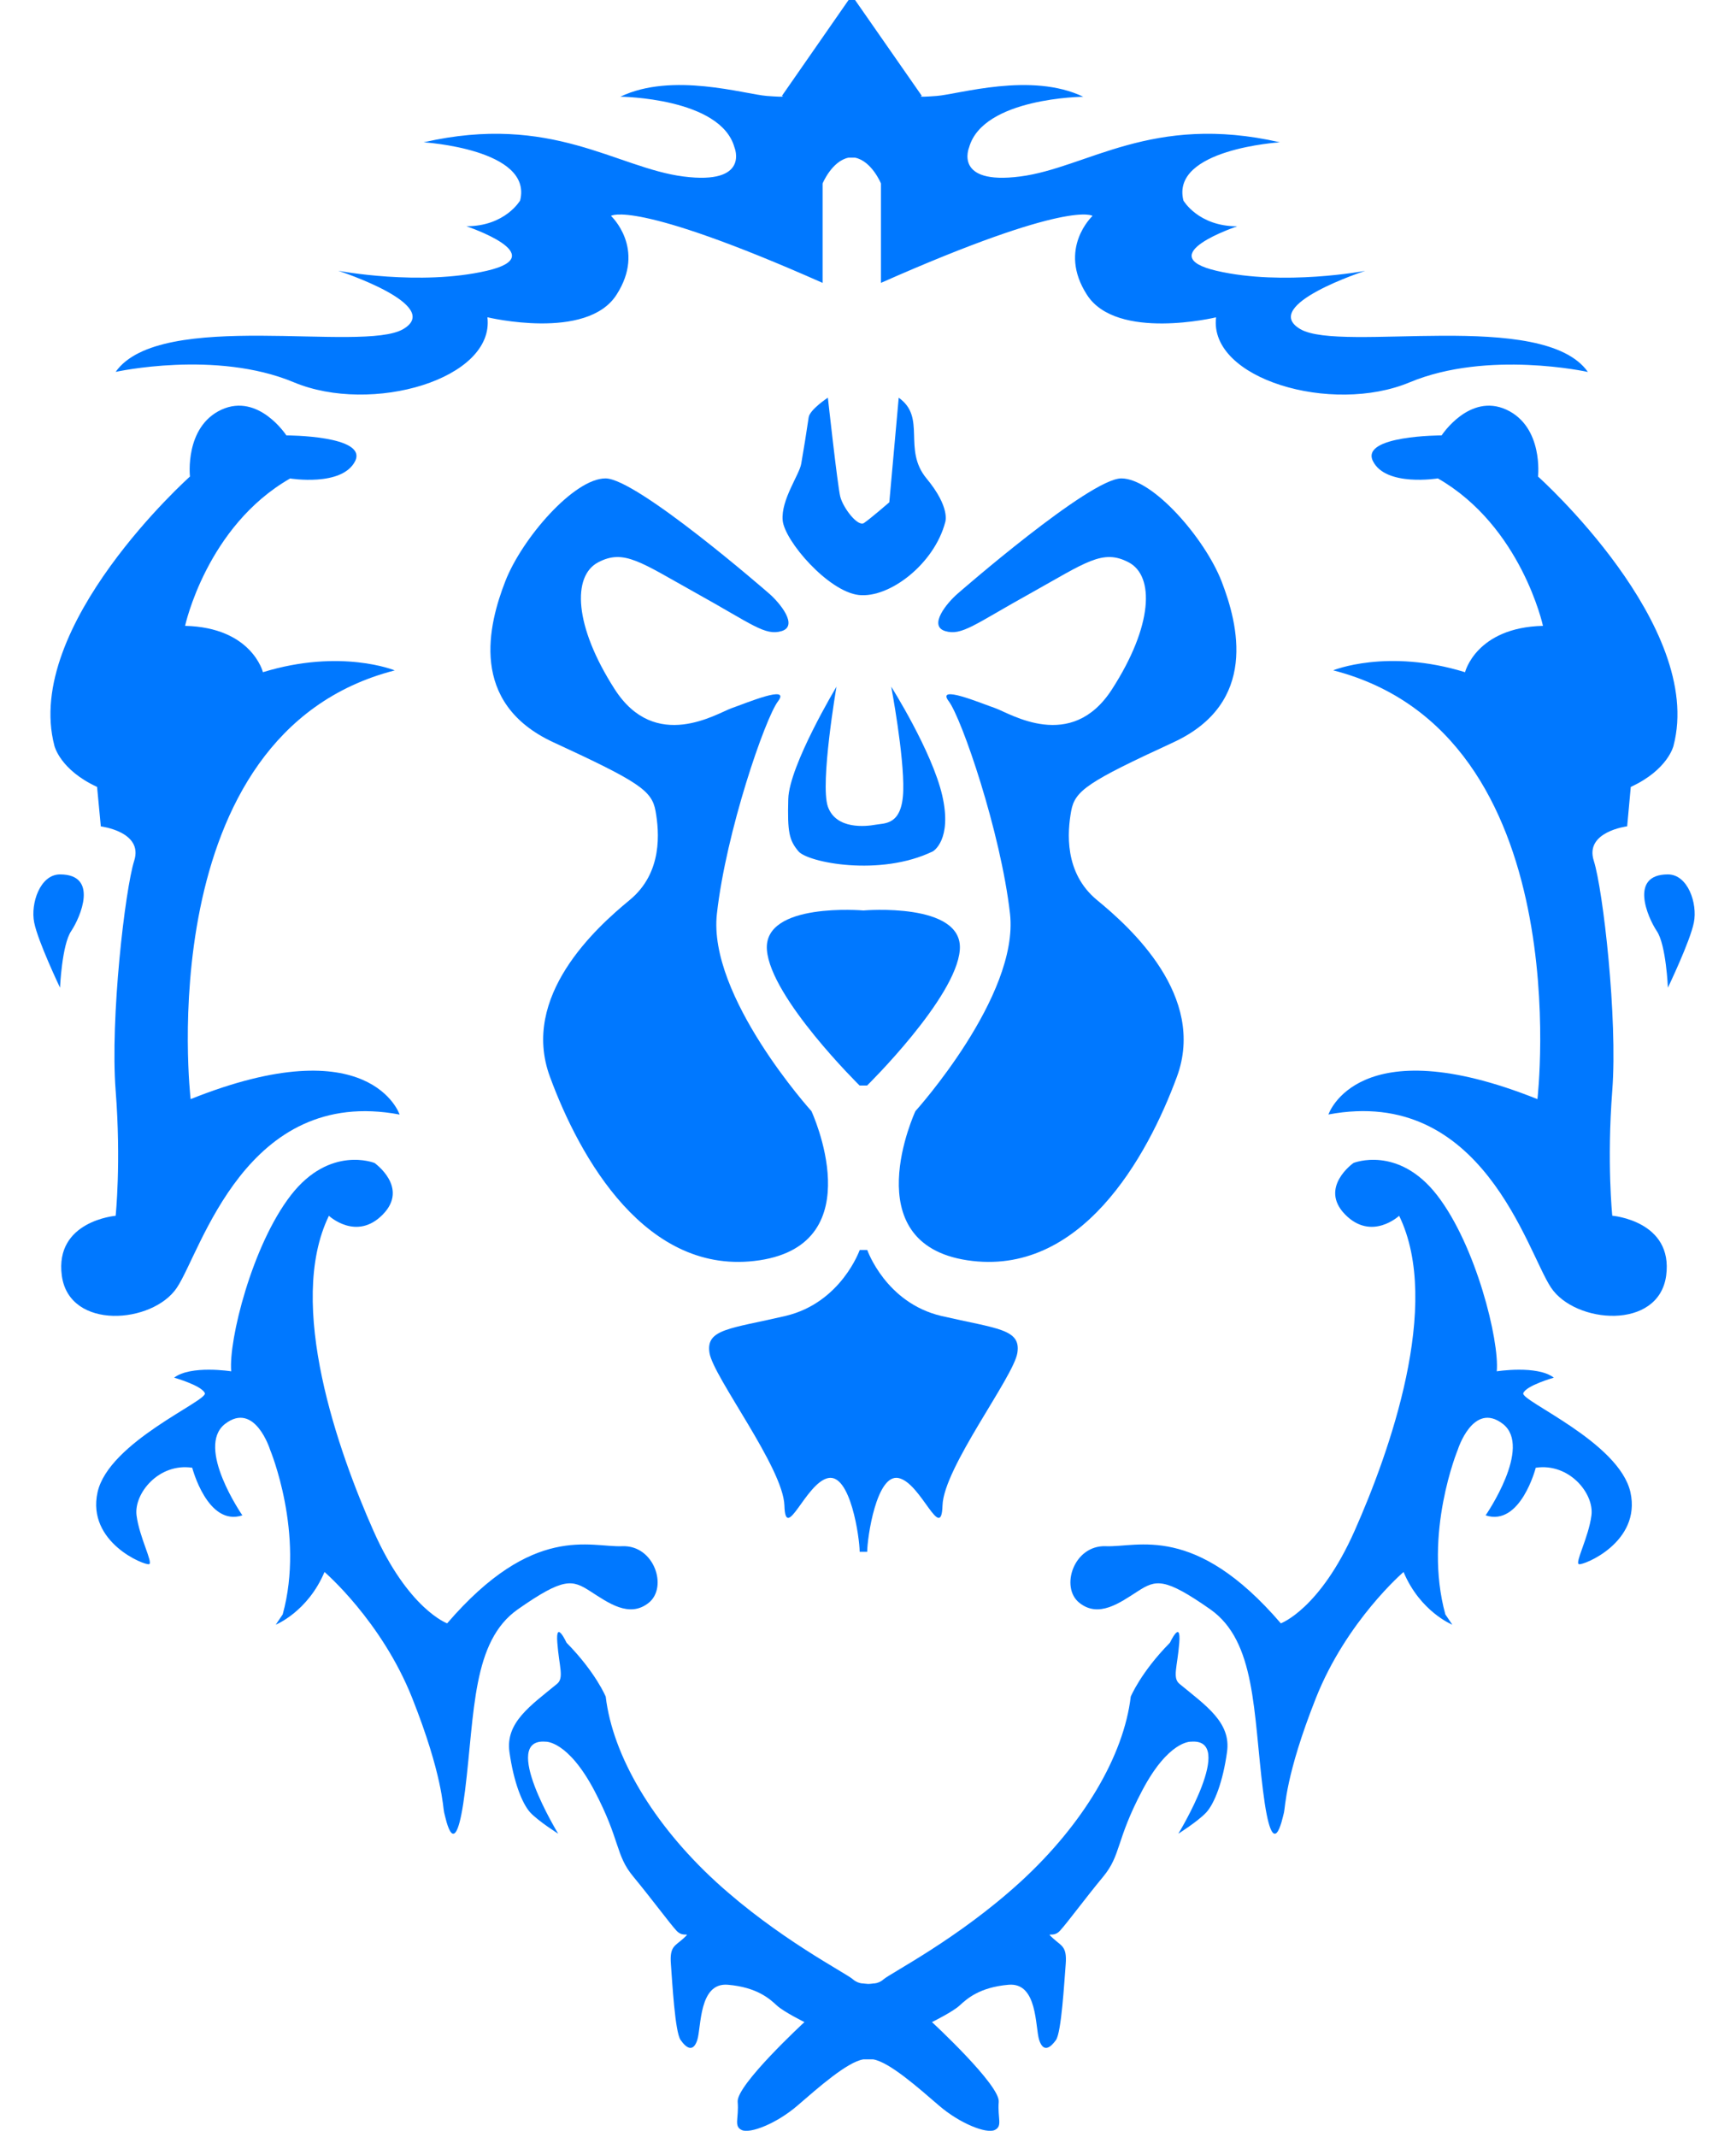 <svg width="26" height="32" viewBox="0 0 26 32" fill="none" xmlns="http://www.w3.org/2000/svg">
<path d="M17.665 25.215C17.556 25.125 17.634 24.959 17.662 24.599C17.69 24.24 17.522 24.599 17.522 24.599C17.085 25.042 16.935 25.407 16.935 25.407C16.83 26.294 16.226 27.315 15.289 28.175C14.35 29.035 13.334 29.548 13.23 29.642C13.192 29.676 13.143 29.697 13.091 29.702V29.7C13.091 29.7 13.053 29.707 13.004 29.709C12.954 29.706 12.917 29.7 12.917 29.7V29.702C12.866 29.697 12.816 29.676 12.777 29.642C12.674 29.547 11.657 29.035 10.718 28.175C9.781 27.314 9.177 26.294 9.072 25.407C9.072 25.407 8.922 25.043 8.485 24.599C8.485 24.599 8.319 24.24 8.347 24.599C8.374 24.959 8.451 25.125 8.343 25.215C7.947 25.541 7.568 25.793 7.63 26.236C7.692 26.679 7.818 27.006 7.942 27.142C8.067 27.275 8.36 27.459 8.36 27.459C8.36 27.459 7.484 26.024 8.172 26.081C8.172 26.081 8.505 26.062 8.902 26.814C9.296 27.564 9.213 27.776 9.486 28.103C9.756 28.43 10.027 28.797 10.132 28.912C10.236 29.027 10.36 28.912 10.236 29.027C10.109 29.143 10.027 29.143 10.048 29.413C10.069 29.683 10.109 30.434 10.194 30.549C10.276 30.666 10.38 30.741 10.443 30.549C10.505 30.356 10.465 29.683 10.902 29.721C11.34 29.759 11.528 29.933 11.632 30.029C11.735 30.126 12.048 30.28 12.048 30.28C12.048 30.28 11.026 31.223 11.048 31.474C11.069 31.724 10.985 31.839 11.11 31.897C11.236 31.954 11.632 31.799 11.944 31.53C12.256 31.261 12.687 30.878 12.931 30.838H13.076C13.319 30.878 13.751 31.261 14.063 31.53C14.375 31.799 14.771 31.954 14.896 31.897C15.021 31.839 14.938 31.724 14.958 31.474C14.979 31.223 13.958 30.28 13.958 30.28C13.958 30.28 14.272 30.126 14.375 30.029C14.48 29.933 14.668 29.759 15.105 29.721C15.543 29.683 15.502 30.356 15.564 30.549C15.627 30.741 15.731 30.666 15.815 30.549C15.897 30.434 15.939 29.683 15.961 29.413C15.982 29.143 15.897 29.143 15.773 29.027C15.647 28.912 15.773 29.027 15.875 28.912C15.982 28.797 16.251 28.43 16.522 28.103C16.793 27.776 16.71 27.564 17.106 26.814C17.502 26.061 17.836 26.081 17.836 26.081C18.523 26.024 17.648 27.459 17.648 27.459C17.648 27.459 17.94 27.275 18.065 27.142C18.19 27.006 18.316 26.679 18.377 26.236C18.441 25.793 18.06 25.541 17.665 25.215Z" fill="#0078FF"/>
<path d="M12.806 2.361C13.056 2.412 13.194 2.747 13.194 2.747V4.236C16.029 2.98 16.363 3.233 16.363 3.233C16.363 3.233 15.834 3.723 16.279 4.414C16.723 5.109 18.213 4.752 18.213 4.752C18.102 5.676 19.946 6.213 21.113 5.725C22.28 5.238 23.782 5.57 23.782 5.57C23.113 4.62 20.087 5.288 19.474 4.928C18.863 4.569 20.447 4.056 20.447 4.056C20.447 4.056 19.224 4.287 18.224 4.056C17.224 3.824 18.53 3.389 18.53 3.389C17.946 3.389 17.724 3.003 17.724 3.003C17.53 2.232 19.169 2.131 19.169 2.131C17.252 1.692 16.279 2.515 15.278 2.643C14.277 2.772 14.514 2.208 14.514 2.208C14.722 1.462 16.224 1.449 16.224 1.449C15.445 1.075 14.361 1.411 14.028 1.437C13.694 1.462 13.807 1.437 13.807 1.437L12.806 0H12.709L11.71 1.437C11.71 1.437 11.821 1.462 11.486 1.437C11.153 1.411 10.07 1.075 9.291 1.448C9.291 1.448 10.792 1.462 11 2.207C11 2.207 11.237 2.772 10.236 2.643C9.235 2.515 8.262 1.692 6.345 2.131C6.345 2.131 7.984 2.232 7.79 3.002C7.79 3.002 7.568 3.388 6.985 3.388C6.985 3.388 8.291 3.824 7.29 4.055C6.288 4.287 5.066 4.055 5.066 4.055C5.066 4.055 6.651 4.569 6.039 4.928C5.428 5.287 2.4 4.62 1.732 5.569C1.732 5.569 3.232 5.237 4.399 5.724C5.566 6.213 7.412 5.676 7.3 4.751C7.3 4.751 8.79 5.109 9.234 4.413C9.679 3.722 9.151 3.233 9.151 3.233C9.151 3.233 9.485 2.979 12.32 4.236V2.747C12.32 2.747 12.459 2.412 12.708 2.361H12.806ZM4.289 6.52C4.289 6.52 3.873 5.88 3.316 6.135C2.761 6.393 2.845 7.136 2.845 7.136C2.845 7.136 0.342 9.371 0.815 11.168C0.815 11.168 0.898 11.527 1.454 11.784L1.51 12.375C1.51 12.375 2.15 12.453 2.01 12.889C1.872 13.326 1.649 15.251 1.732 16.331C1.816 17.407 1.732 18.206 1.732 18.206C1.732 18.206 0.815 18.282 0.926 19.104C1.039 19.926 2.289 19.823 2.649 19.283C3.011 18.745 3.678 16.255 5.985 16.69C5.985 16.69 5.551 15.38 2.855 16.459C2.855 16.459 2.215 10.989 5.912 10.039C5.912 10.039 5.106 9.707 3.938 10.066C3.938 10.066 3.772 9.396 2.772 9.372C2.772 9.372 3.094 7.882 4.345 7.165C4.345 7.165 5.121 7.292 5.318 6.907C5.512 6.52 4.289 6.52 4.289 6.52Z" fill="#0078FF"/>
<path d="M0.899 13.094C0.6 13.094 0.455 13.53 0.512 13.814C0.567 14.095 0.899 14.79 0.899 14.79C0.899 14.79 0.927 14.148 1.066 13.943C1.205 13.735 1.482 13.094 0.899 13.094ZM11.514 8.884C11.514 8.884 9.541 7.164 9.069 7.164C8.596 7.164 7.818 8.062 7.568 8.704C7.318 9.347 7.012 10.527 8.291 11.117C9.569 11.707 9.763 11.838 9.818 12.144C9.873 12.453 9.929 13.069 9.429 13.479C8.931 13.889 7.791 14.916 8.236 16.123C8.679 17.331 9.68 19.128 11.376 18.872C13.071 18.616 12.153 16.639 12.153 16.639C12.153 16.639 10.598 14.918 10.737 13.684C10.874 12.453 11.459 10.758 11.652 10.502C11.848 10.245 11.181 10.527 10.959 10.604C10.737 10.682 9.818 11.272 9.207 10.322C8.596 9.372 8.569 8.626 8.958 8.421C9.346 8.216 9.597 8.421 10.43 8.884C11.265 9.347 11.459 9.526 11.708 9.45C11.959 9.371 11.685 9.031 11.514 8.884ZM14.349 8.884C14.349 8.884 16.32 7.164 16.794 7.164C17.267 7.164 18.044 8.062 18.295 8.704C18.544 9.347 18.85 10.527 17.572 11.117C16.293 11.707 16.099 11.838 16.043 12.144C15.987 12.453 15.933 13.069 16.431 13.479C16.931 13.889 18.071 14.916 17.627 16.123C17.182 17.331 16.182 19.128 14.487 18.872C12.791 18.616 13.71 16.639 13.71 16.639C13.71 16.639 15.264 14.918 15.127 13.684C14.987 12.453 14.403 10.758 14.21 10.502C14.014 10.245 14.681 10.527 14.905 10.604C15.127 10.682 16.043 11.272 16.654 10.322C17.267 9.372 17.294 8.626 16.904 8.421C16.515 8.216 16.265 8.421 15.434 8.884C14.599 9.347 14.404 9.526 14.155 9.45C13.902 9.371 14.177 9.031 14.349 8.884ZM12.988 23.238C12.988 23.034 13.127 22.057 13.461 22.134C13.797 22.21 14.098 23.11 14.116 22.544C14.132 21.979 15.182 20.619 15.237 20.259C15.294 19.899 14.934 19.899 14.098 19.706C13.264 19.509 12.989 18.718 12.989 18.718H12.876C12.876 18.718 12.598 19.509 11.764 19.706C10.931 19.9 10.569 19.9 10.626 20.259C10.682 20.618 11.731 21.979 11.748 22.544C11.764 23.11 12.066 22.21 12.4 22.134C12.738 22.057 12.875 23.034 12.875 23.238H12.988Z" fill="#0078FF"/>
<path d="M12.931 13.634C12.931 13.634 14.431 13.504 14.375 14.224C14.32 14.944 12.987 16.255 12.987 16.255H12.874C12.874 16.255 11.541 14.944 11.486 14.224C11.431 13.504 12.931 13.634 12.931 13.634ZM12.528 10.283C12.528 10.283 11.82 11.463 11.806 11.964C11.792 12.466 11.82 12.582 11.958 12.748C12.097 12.915 13.181 13.133 13.973 12.748C13.973 12.748 14.265 12.581 14.112 11.912C13.958 11.247 13.348 10.283 13.348 10.283C13.348 10.283 13.542 11.311 13.528 11.838C13.514 12.363 13.25 12.324 13.112 12.35C12.974 12.375 12.523 12.428 12.399 12.079C12.279 11.733 12.528 10.283 12.528 10.283ZM12.399 5.955C12.399 5.955 12.125 6.135 12.111 6.252C12.077 6.483 12.04 6.714 12 6.944C11.972 7.11 11.695 7.484 11.722 7.792C11.75 8.1 12.403 8.857 12.862 8.91C13.32 8.961 13.993 8.446 14.157 7.818C14.157 7.818 14.238 7.6 13.876 7.164C13.514 6.726 13.88 6.252 13.46 5.956L13.319 7.522C13.319 7.522 13.036 7.767 12.941 7.831C12.848 7.896 12.625 7.603 12.584 7.435C12.543 7.265 12.399 5.955 12.399 5.955ZM5.609 17.415C5.609 17.415 4.942 17.145 4.358 17.896C3.775 18.647 3.421 20.073 3.463 20.535C3.463 20.535 2.858 20.439 2.608 20.63C2.608 20.63 3.024 20.748 3.068 20.863C3.109 20.979 1.629 21.594 1.461 22.346C1.296 23.097 2.169 23.445 2.233 23.423C2.296 23.404 2.087 23.02 2.045 22.692C2.004 22.364 2.379 21.904 2.879 21.979C2.879 21.979 3.109 22.864 3.63 22.692C3.63 22.692 2.924 21.672 3.37 21.323C3.817 20.978 4.045 21.709 4.045 21.709C4.045 21.709 4.568 22.962 4.234 24.175L4.13 24.329C4.13 24.329 4.609 24.136 4.86 23.54C4.86 23.54 5.714 24.272 6.173 25.426C6.632 26.584 6.632 27.064 6.652 27.142C6.673 27.217 6.818 27.988 6.965 26.814C7.111 25.639 7.069 24.579 7.757 24.098C8.445 23.617 8.57 23.655 8.841 23.829C9.111 24.002 9.424 24.233 9.715 24.002C10.007 23.77 9.799 23.135 9.32 23.154C8.841 23.174 7.99 22.805 6.697 24.309C6.697 24.309 6.113 24.098 5.593 22.923C5.072 21.749 4.28 19.534 4.926 18.206C4.926 18.206 5.339 18.591 5.734 18.186C6.13 17.781 5.609 17.415 5.609 17.415ZM21.591 6.52C21.591 6.52 22.007 5.88 22.562 6.135C23.119 6.393 23.035 7.136 23.035 7.136C23.035 7.136 25.535 9.371 25.064 11.168C25.064 11.168 24.982 11.527 24.424 11.784L24.37 12.374C24.37 12.374 23.73 12.453 23.87 12.889C24.009 13.326 24.229 15.251 24.147 16.33C24.064 17.407 24.147 18.205 24.147 18.205C24.147 18.205 25.064 18.281 24.954 19.103C24.841 19.925 23.591 19.823 23.23 19.282C22.869 18.744 22.203 16.255 19.896 16.689C19.896 16.689 20.33 15.38 23.026 16.459C23.026 16.459 23.664 10.988 19.967 10.038C19.967 10.038 20.774 9.706 21.942 10.066C21.942 10.066 22.108 9.396 23.109 9.372C23.109 9.372 22.786 7.882 21.535 7.164C21.535 7.164 20.756 7.292 20.563 6.906C20.369 6.52 21.591 6.52 21.591 6.52Z" fill="#0078FF"/>
<path d="M24.98 13.094C25.28 13.094 25.426 13.53 25.369 13.814C25.314 14.095 24.98 14.79 24.98 14.79C24.98 14.79 24.953 14.148 24.814 13.943C24.675 13.735 24.398 13.094 24.98 13.094ZM20.271 17.415C20.271 17.415 20.938 17.145 21.522 17.896C22.105 18.647 22.458 20.073 22.417 20.535C22.417 20.535 23.021 20.439 23.272 20.63C23.272 20.63 22.855 20.748 22.814 20.863C22.773 20.979 24.25 21.594 24.419 22.346C24.585 23.097 23.71 23.445 23.647 23.423C23.584 23.404 23.793 23.02 23.835 22.692C23.877 22.364 23.501 21.904 23.001 21.979C23.001 21.979 22.773 22.864 22.25 22.692C22.25 22.692 22.956 21.672 22.509 21.323C22.063 20.978 21.833 21.709 21.833 21.709C21.833 21.709 21.314 22.962 21.647 24.175L21.751 24.329C21.751 24.329 21.271 24.136 21.021 23.54C21.021 23.54 20.167 24.272 19.709 25.426C19.25 26.584 19.25 27.064 19.23 27.142C19.209 27.217 19.062 27.988 18.916 26.814C18.769 25.639 18.812 24.579 18.125 24.098C17.437 23.617 17.311 23.655 17.04 23.829C16.771 24.002 16.456 24.233 16.166 24.002C15.873 23.77 16.082 23.135 16.561 23.154C17.04 23.174 17.892 22.805 19.183 24.309C19.183 24.309 19.767 24.098 20.288 22.923C20.809 21.749 21.601 19.534 20.955 18.206C20.955 18.206 20.542 18.591 20.145 18.186C19.75 17.781 20.271 17.415 20.271 17.415Z" fill="#0078FF"/>
</svg>

